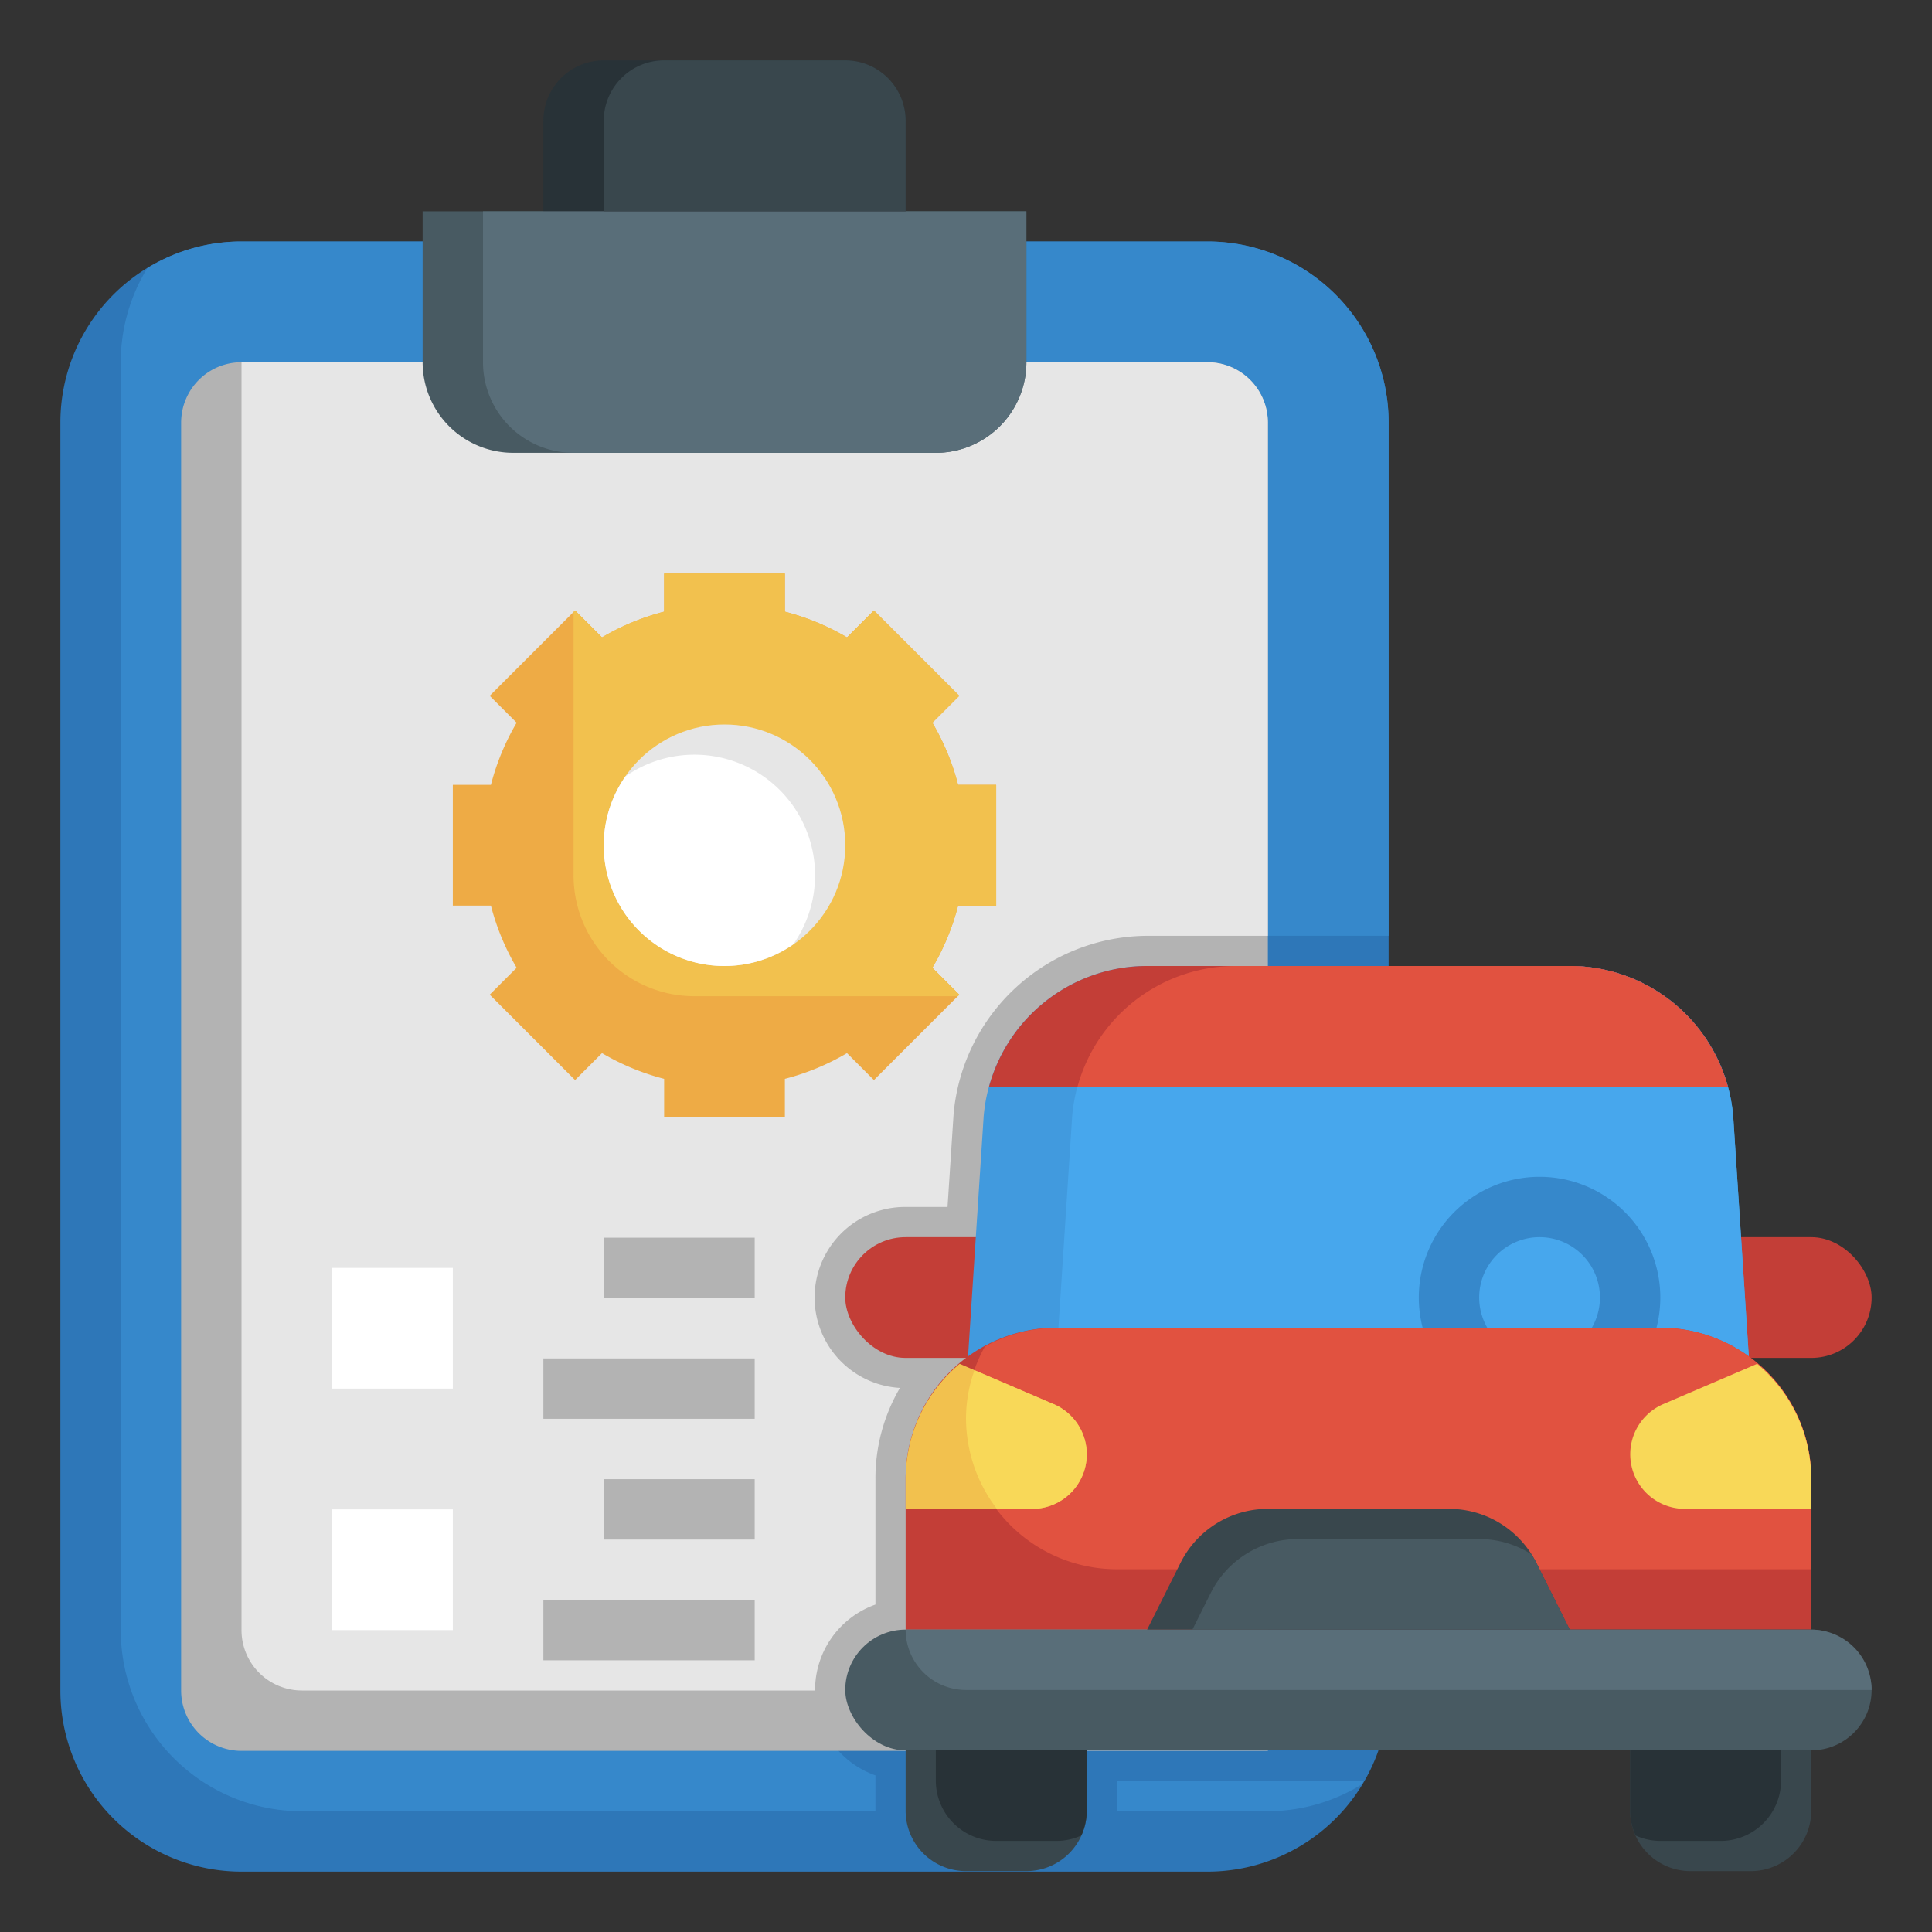 <svg id="Layer_3" height="512" viewBox="0 0 64 64" width="512" xmlns="http://www.w3.org/2000/svg" data-name="Layer 3"><rect x="0" y="0" width="64" height="64" fill="#333333" stroke="none"/><path d="m45.658 58a6 6 0 0 1 -5.658 4h-32a6 6 0 0 1 -6-6v-42a6 6 0 0 1 6-6h32a6 6 0 0 1 6 6v18z" fill="#2e77b8"/><path d="m29 58.812a3 3 0 0 1 0-5.659v-4.171a5.911 5.911 0 0 1 .812-3.005 3 3 0 0 1 .188-5.995h1.388l.2-3.064a6.475 6.475 0 0 1 6.412-5.918h8v-17a6 6 0 0 0 -6-6h-32a5.968 5.968 0 0 0 -3.119.881 5.968 5.968 0 0 0 -.881 3.119v42a6 6 0 0 0 6 6h19v-.018z" fill="#3688cb"/><path d="m37 59.982v.018h5a5.95 5.95 0 0 0 3.114-.891c.025-.041.046-.085.071-.127h-8.185z" fill="#3688cb"/><path d="m42 58h-34a2 2 0 0 1 -2-2v-42a2 2 0 0 1 2-2h32a2 2 0 0 1 2 2z" fill="#b3b3b3"/><path d="m29 53.153v-4.171a5.911 5.911 0 0 1 .812-3.005 3 3 0 0 1 .188-5.995h1.388l.2-3.064a6.475 6.475 0 0 1 6.412-5.918h4v-17a2 2 0 0 0 -2-2h-32v42a2 2 0 0 0 2 2h17v-.018a3.007 3.007 0 0 1 2-2.829z" fill="#e6e6e6"/><path d="m34 7h-20v5a3 3 0 0 0 3 3h14a3 3 0 0 0 3-3z" fill="#485a62"/><path d="m18 7v-3a2 2 0 0 1 2-2h8a2 2 0 0 1 2 2v3" fill="#283237"/><path d="m33 30v-4h-1.262a7.968 7.968 0 0 0 -.852-2.058l.892-.892-2.828-2.828-.892.892a7.968 7.968 0 0 0 -2.058-.852v-1.262h-4v1.262a7.968 7.968 0 0 0 -2.058.852l-.892-.892-2.828 2.828.892.892a7.968 7.968 0 0 0 -.852 2.058h-1.262v4h1.262a7.968 7.968 0 0 0 .852 2.058l-.892.892 2.828 2.828.892-.892a7.968 7.968 0 0 0 2.058.852v1.262h4v-1.262a7.968 7.968 0 0 0 2.058-.852l.892.892 2.828-2.828-.892-.892a7.968 7.968 0 0 0 .852-2.058z" fill="#eeab45"/><path d="m30.886 23.942.892-.892-2.828-2.828-.892.892a7.968 7.968 0 0 0 -2.058-.852v-1.262h-4v1.262a7.968 7.968 0 0 0 -2.058.852l-.892-.892-.05.05v8.728a4 4 0 0 0 4 4h8.728l.05-.05-.892-.892a7.968 7.968 0 0 0 .852-2.058h1.262v-4h-1.262a7.968 7.968 0 0 0 -.852-2.058z" fill="#f2c14e"/><circle cx="24" cy="28" fill="#e6e6e6" r="4"/><path d="m11 42h4v4h-4z" fill="#fff"/><path d="m11 50h4v4h-4z" fill="#fff"/><g fill="#b3b3b3"><path d="m20 41h5v2h-5z"/><path d="m18 45h7v2h-7z"/><path d="m20 49h5v2h-5z"/><path d="m18 53h7v2h-7z"/></g><path d="m23 25a3.977 3.977 0 0 0 -2.281.719 3.994 3.994 0 0 0 5.562 5.561 3.994 3.994 0 0 0 -3.281-6.28z" fill="#fff"/><path d="m30 57.983v2a2 2 0 0 0 2 2h2a2 2 0 0 0 2-2v-2" fill="#39474d"/><rect fill="#c33e37" height="4" rx="2" width="34" x="28" y="40.983"/><path d="m57.932 44.932-.517-7.949a5.433 5.433 0 0 0 -5.415-4.983h-14a5.433 5.433 0 0 0 -5.415 4.983l-.517 7.949z" fill="#419ade"/><path d="m35.517 36.983-.517 7.949h22.932l-.517-7.949a5.433 5.433 0 0 0 -5.415-4.983h-11.068a5.433 5.433 0 0 0 -5.415 4.983z" fill="#47a7ed"/><path d="m60 53.983v-5a5 5 0 0 0 -5-5h-20a5 5 0 0 0 -5 5v5z" fill="#c33e37"/><rect fill="#485a62" height="4" rx="2" width="34" x="28" y="53.983"/><path d="m60 53.983h-30a2 2 0 0 0 2 2h30a2 2 0 0 0 -2-2z" fill="#596e79"/><path d="m52 32h-14a5.432 5.432 0 0 0 -5.238 4h24.476a5.432 5.432 0 0 0 -5.238-4z" fill="#c33e37"/><path d="m35.693 36h21.545a5.432 5.432 0 0 0 -5.238-4h-11.068a5.434 5.434 0 0 0 -5.239 4z" fill="#e15240"/><path d="m51 46.983a4 4 0 1 1 4-4 4 4 0 0 1 -4 4zm0-6a2 2 0 1 0 2 2 2 2 0 0 0 -2-2z" fill="#3688cb"/><path d="m60 48.983a5 5 0 0 0 -5-5h-20a4.95 4.95 0 0 0 -2.375.625 4.947 4.947 0 0 0 -.625 2.375 5 5 0 0 0 5 5h23z" fill="#e15240"/><path d="m36 48.175a1.808 1.808 0 0 0 -1.1-1.662l-3.11-1.335a4.968 4.968 0 0 0 -1.79 3.805v1h4.192a1.808 1.808 0 0 0 1.808-1.808z" fill="#f2c14e"/><path d="m58.21 45.179-3.11 1.334a1.808 1.808 0 0 0 .712 3.47h4.188v-1a4.965 4.965 0 0 0 -1.79-3.804z" fill="#f8d858"/><path d="m34.9 46.513-2.619-1.122a4.768 4.768 0 0 0 -.281 1.592 4.956 4.956 0 0 0 1.023 3h1.169a1.808 1.808 0 0 0 .712-3.47z" fill="#f8d858"/><path d="m31 58.983a2 2 0 0 0 2 2h2a1.99 1.99 0 0 0 .82-.18 1.99 1.99 0 0 0 .18-.82v-2h-5z" fill="#283237"/><path d="m60 57.983v2a2 2 0 0 1 -2 2h-2a2 2 0 0 1 -2-2v-2" fill="#39474d"/><path d="m59 58.983a2 2 0 0 1 -2 2h-2a1.99 1.99 0 0 1 -.82-.18 1.99 1.99 0 0 1 -.18-.82v-2h5z" fill="#283237"/><path d="m52 53.983-1.106-2.211a3.234 3.234 0 0 0 -2.894-1.789h-6a3.234 3.234 0 0 0 -2.894 1.789l-1.106 2.211" fill="#39474d"/><path d="m52 53.983-1.106-2.211a2.982 2.982 0 0 0 -.171-.29 3.224 3.224 0 0 0 -1.723-.5h-6a3.234 3.234 0 0 0 -2.894 1.789l-.606 1.212z" fill="#485a62"/><path d="m34 12v-5h-18v5a3 3 0 0 0 3 3h12a3 3 0 0 0 3-3z" fill="#596e79"/><path d="m28 2h-6a2 2 0 0 0 -2 2v3h10v-3a2 2 0 0 0 -2-2z" fill="#39474d"/></svg>